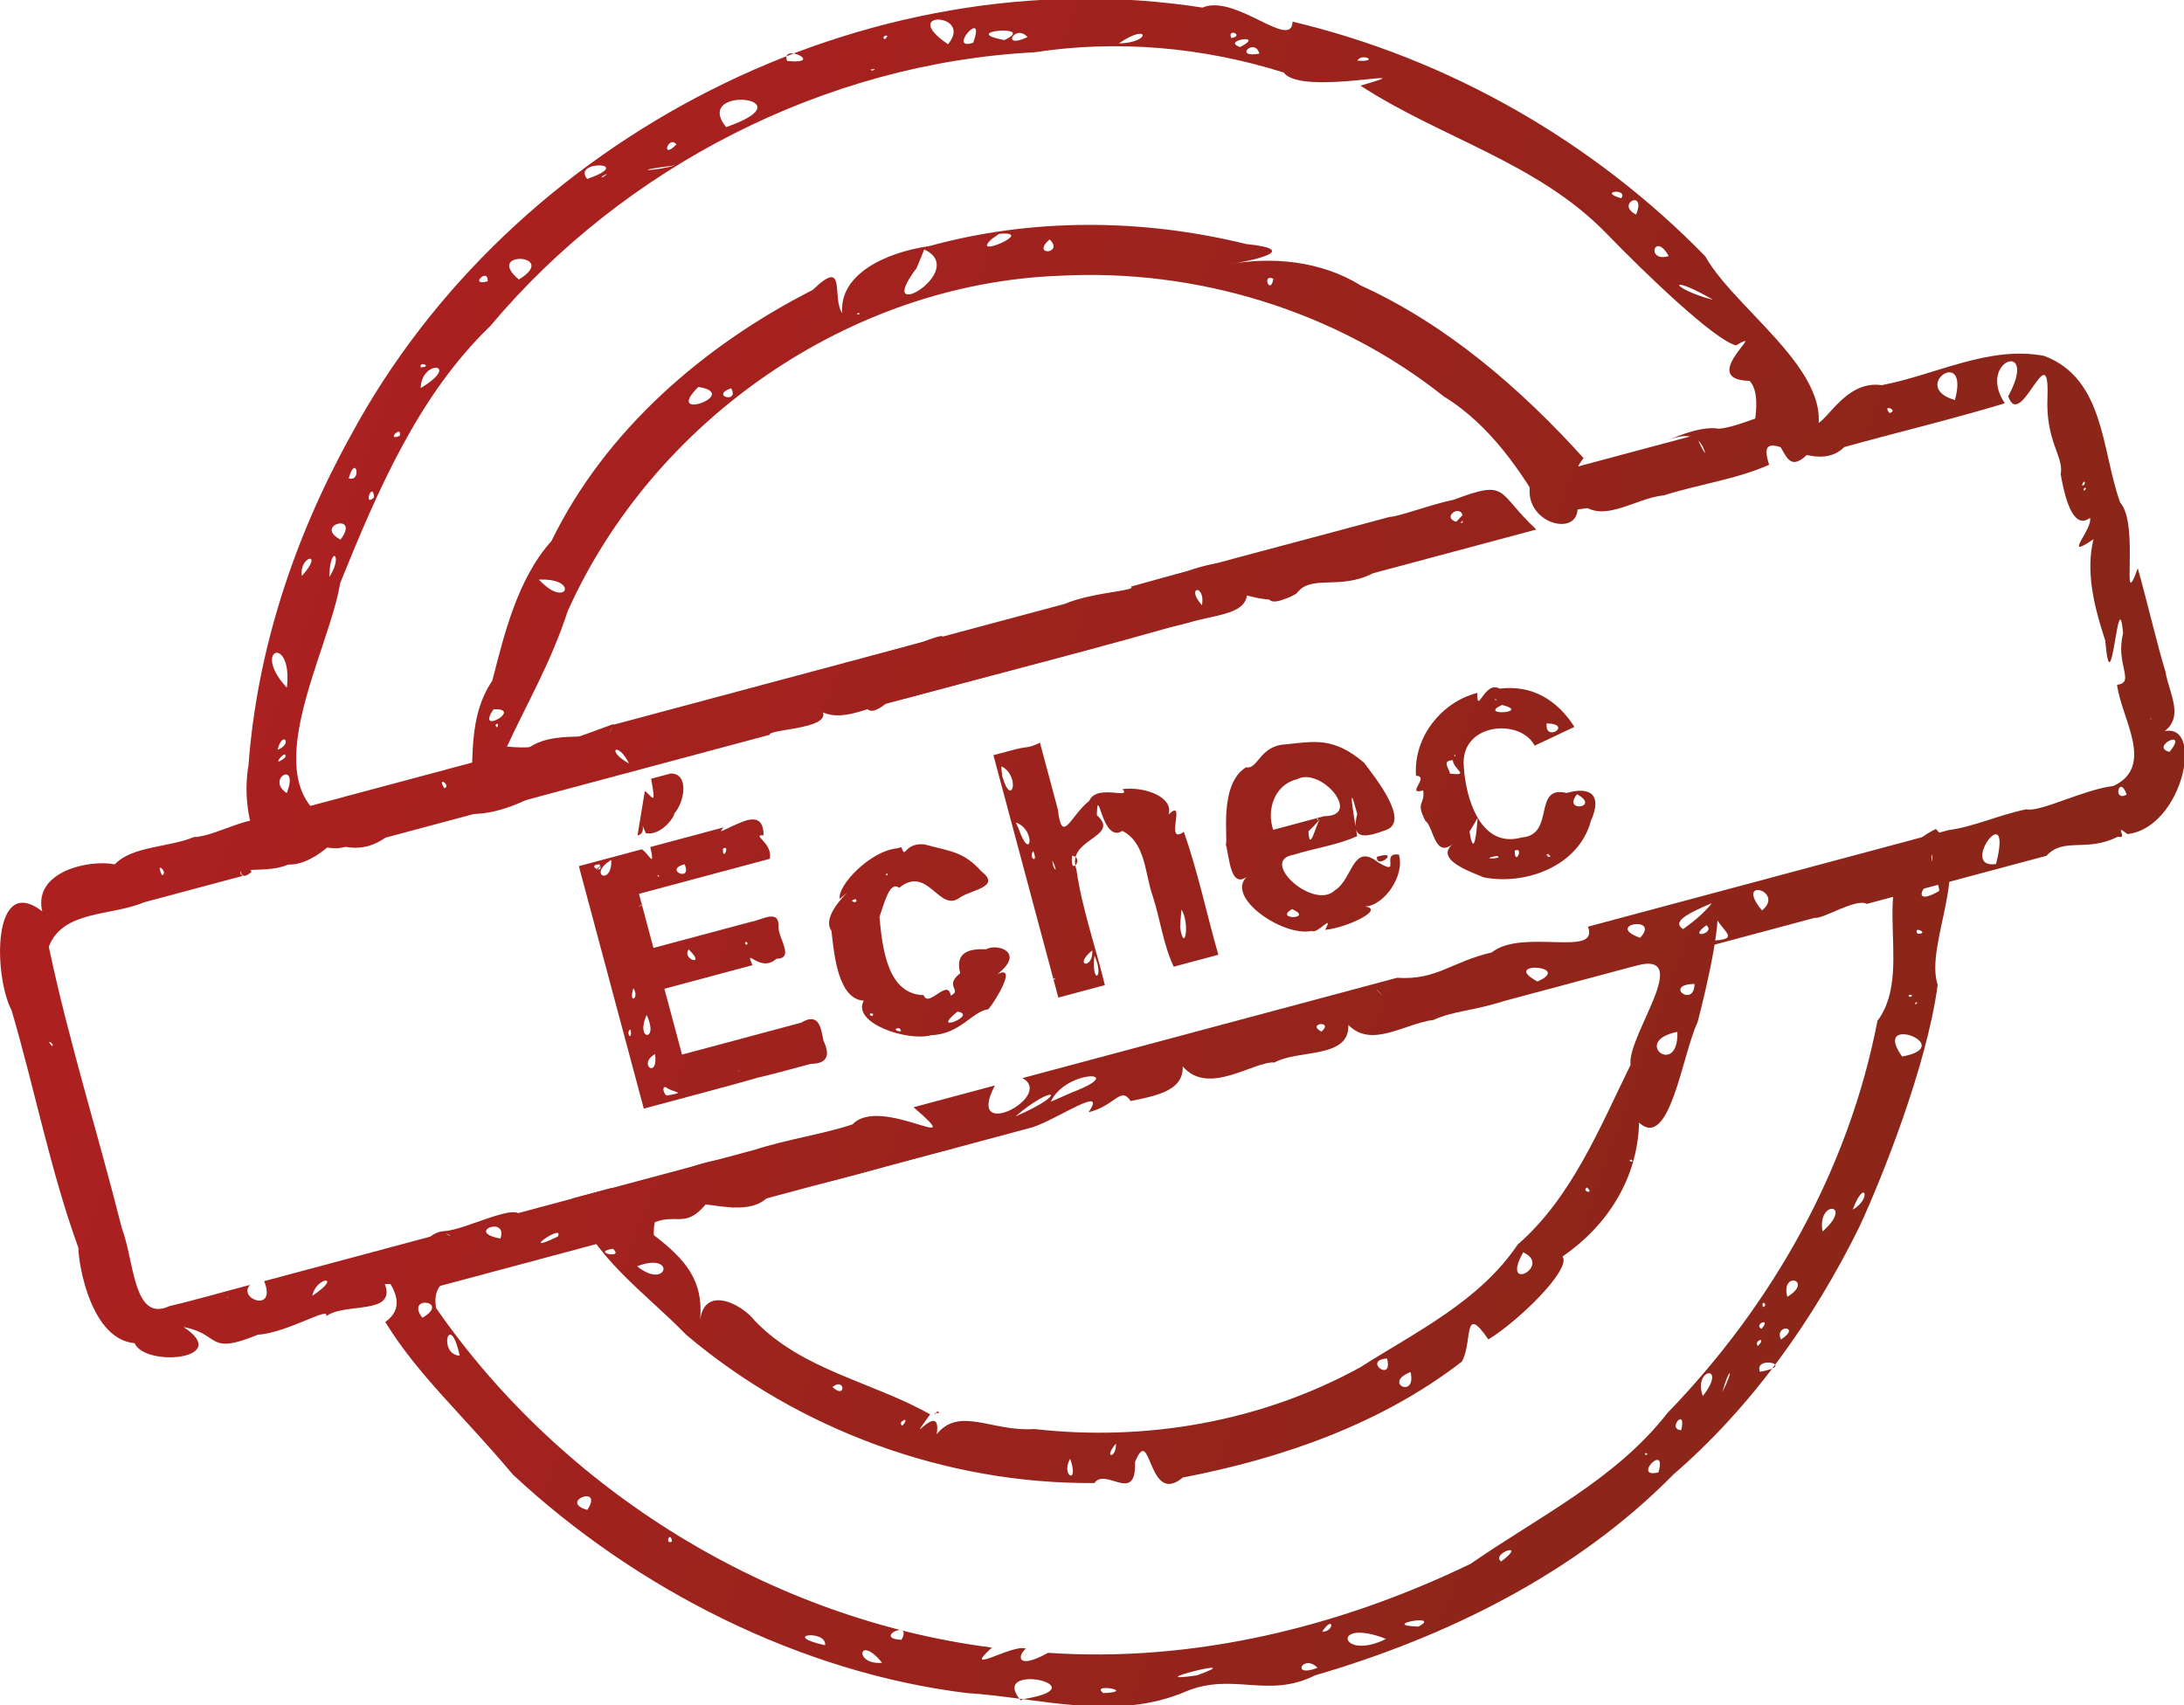 <?xml version="1.0" encoding="UTF-8" standalone="no"?>
<!-- Created with Inkscape (http://www.inkscape.org/) -->

<svg
   xmlns:dc="http://purl.org/dc/elements/1.1/"
   xmlns:cc="http://creativecommons.org/ns#"
   xmlns:rdf="http://www.w3.org/1999/02/22-rdf-syntax-ns#"
   xmlns:svg="http://www.w3.org/2000/svg"
   xmlns="http://www.w3.org/2000/svg"
   xmlns:xlink="http://www.w3.org/1999/xlink"
   xmlns:sodipodi="http://sodipodi.sourceforge.net/DTD/sodipodi-0.dtd"
   xmlns:inkscape="http://www.inkscape.org/namespaces/inkscape"
   width="174.313"
   height="136.113"
   id="svg15925"
   version="1.1"
   inkscape:version="0.48.0 r9654"
   sodipodi:docname="stamp_failed_fr.svg">
  <defs
     id="defs15927">
    <linearGradient
       id="linearGradient4005">
      <stop
         id="stop4007"
         offset="0"
         style="stop-color:#ac2020;stop-opacity:1;" />
      <stop
         id="stop4009"
         offset="1"
         style="stop-color:#892619;stop-opacity:1;" />
    </linearGradient>
    <linearGradient
       id="linearGradient4608">
      <stop
         style="stop-color:#449a32;stop-opacity:1;"
         offset="0"
         id="stop4610" />
      <stop
         style="stop-color:#357a28;stop-opacity:1;"
         offset="1"
         id="stop4612" />
    </linearGradient>
    <linearGradient
       inkscape:collect="always"
       xlink:href="#linearGradient4608"
       id="linearGradient4614"
       x1="191.171"
       y1="168.731"
       x2="282.338"
       y2="273.787"
       gradientUnits="userSpaceOnUse" />
    <linearGradient
       inkscape:collect="always"
       xlink:href="#linearGradient4608"
       id="linearGradient3937"
       gradientUnits="userSpaceOnUse"
       x1="191.171"
       y1="168.731"
       x2="282.338"
       y2="273.787" />
    <linearGradient
       inkscape:collect="always"
       xlink:href="#linearGradient4005"
       id="linearGradient4003"
       x1="148.023"
       y1="223.441"
       x2="321.402"
       y2="223.441"
       gradientUnits="userSpaceOnUse" />
    <linearGradient
       inkscape:collect="always"
       xlink:href="#linearGradient4005"
       id="linearGradient4011"
       gradientUnits="userSpaceOnUse"
       x1="289.192"
       y1="261.574"
       x2="189.83"
       y2="172.681" />
    <linearGradient
       inkscape:collect="always"
       xlink:href="#linearGradient4005"
       id="linearGradient4013"
       gradientUnits="userSpaceOnUse"
       x1="148.023"
       y1="223.441"
       x2="321.402"
       y2="223.441" />
    <linearGradient
       inkscape:collect="always"
       xlink:href="#linearGradient4005"
       id="linearGradient4015"
       gradientUnits="userSpaceOnUse"
       x1="148.023"
       y1="223.441"
       x2="321.402"
       y2="223.441" />
    <linearGradient
       inkscape:collect="always"
       xlink:href="#linearGradient4005"
       id="linearGradient4017"
       gradientUnits="userSpaceOnUse"
       x1="148.023"
       y1="223.441"
       x2="321.402"
       y2="223.441" />
    <linearGradient
       inkscape:collect="always"
       xlink:href="#linearGradient4005"
       id="linearGradient3883"
       gradientUnits="userSpaceOnUse"
       x1="148.023"
       y1="223.441"
       x2="321.402"
       y2="223.441" />
    <linearGradient
       inkscape:collect="always"
       xlink:href="#linearGradient4005"
       id="linearGradient3886"
       gradientUnits="userSpaceOnUse"
       x1="148.023"
       y1="223.441"
       x2="321.402"
       y2="223.441" />
    <linearGradient
       inkscape:collect="always"
       xlink:href="#linearGradient4005"
       id="linearGradient3889"
       gradientUnits="userSpaceOnUse"
       x1="148.023"
       y1="223.441"
       x2="321.402"
       y2="223.441"
       gradientTransform="translate(3.1799416e-6,-1.0964838e-6)" />
    <linearGradient
       inkscape:collect="always"
       xlink:href="#linearGradient4005"
       id="linearGradient3892"
       gradientUnits="userSpaceOnUse"
       x1="289.192"
       y1="261.574"
       x2="189.83"
       y2="172.681"
       gradientTransform="translate(3.2455944e-7,2.3448026e-6)" />
    <linearGradient
       inkscape:collect="always"
       xlink:href="#linearGradient4005"
       id="linearGradient3895"
       gradientUnits="userSpaceOnUse"
       x1="148.023"
       y1="223.441"
       x2="321.402"
       y2="223.441" />
    <linearGradient
       inkscape:collect="always"
       xlink:href="#linearGradient4005"
       id="linearGradient3909"
       x1="173.782"
       y1="186.047"
       x2="292.98"
       y2="268.627"
       gradientUnits="userSpaceOnUse" />
    <linearGradient
       inkscape:collect="always"
       xlink:href="#linearGradient4005"
       id="linearGradient3919"
       gradientUnits="userSpaceOnUse"
       x1="173.782"
       y1="186.047"
       x2="292.98"
       y2="268.627"
       gradientTransform="translate(0,-2)" />
    <linearGradient
       inkscape:collect="always"
       xlink:href="#linearGradient4005"
       id="linearGradient7097"
       gradientUnits="userSpaceOnUse"
       x1="173.782"
       y1="186.047"
       x2="292.98"
       y2="268.627" />
    <linearGradient
       inkscape:collect="always"
       xlink:href="#linearGradient4005"
       id="linearGradient7099"
       gradientUnits="userSpaceOnUse"
       x1="173.782"
       y1="186.047"
       x2="292.98"
       y2="268.627" />
    <linearGradient
       inkscape:collect="always"
       xlink:href="#linearGradient4005"
       id="linearGradient7101"
       gradientUnits="userSpaceOnUse"
       x1="173.782"
       y1="186.047"
       x2="292.98"
       y2="268.627" />
    <linearGradient
       inkscape:collect="always"
       xlink:href="#linearGradient4005"
       id="linearGradient3125"
       gradientUnits="userSpaceOnUse"
       x1="173.782"
       y1="186.047"
       x2="292.98"
       y2="268.627" />
    <linearGradient
       inkscape:collect="always"
       xlink:href="#linearGradient4005"
       id="linearGradient3127"
       gradientUnits="userSpaceOnUse"
       x1="173.782"
       y1="186.047"
       x2="292.98"
       y2="268.627" />
    <linearGradient
       inkscape:collect="always"
       xlink:href="#linearGradient4005"
       id="linearGradient3129"
       gradientUnits="userSpaceOnUse"
       x1="173.782"
       y1="186.047"
       x2="292.98"
       y2="268.627" />
    <linearGradient
       inkscape:collect="always"
       xlink:href="#linearGradient4005"
       id="linearGradient3131"
       gradientUnits="userSpaceOnUse"
       gradientTransform="translate(0,-2)"
       x1="173.782"
       y1="186.047"
       x2="292.98"
       y2="268.627" />
    <linearGradient
       inkscape:collect="always"
       xlink:href="#linearGradient4005"
       id="linearGradient3133"
       gradientUnits="userSpaceOnUse"
       x1="173.782"
       y1="186.047"
       x2="292.98"
       y2="268.627" />
  </defs>
  <sodipodi:namedview
     id="base"
     pagecolor="#ffffff"
     bordercolor="#666666"
     borderopacity="1.0"
     inkscape:pageopacity="0.0"
     inkscape:pageshadow="2"
     inkscape:zoom="2.8"
     inkscape:cx="85.317656"
     inkscape:cy="86.073399"
     inkscape:document-units="px"
     inkscape:current-layer="g3897"
     showgrid="false"
     inkscape:window-width="958"
     inkscape:window-height="1155"
     inkscape:window-x="0"
     inkscape:window-y="19"
     inkscape:window-maximized="0"
     fit-margin-top="0"
     fit-margin-left="0"
     fit-margin-right="0"
     fit-margin-bottom="0" />
  <g
     inkscape:label="Calque 1"
     inkscape:groupmode="layer"
     id="layer1"
     transform="translate(-147.505,-155.374)">
    <g
       id="g3897"
       style="fill:url(#linearGradient3909);fill-opacity:1;stroke:none"
       transform="matrix(0.966,0.259,-0.259,0.966,65.828,-53.135)">
      <g
         id="g3119"
         style="fill:url(#linearGradient3133)"
         transform="matrix(0.866,-0.5,0.5,0.866,-80.284,147.266)">
        <path
           style="font-size:medium;font-style:normal;font-variant:normal;font-weight:normal;font-stretch:normal;text-indent:0;text-align:start;text-decoration:none;line-height:normal;letter-spacing:normal;word-spacing:normal;text-transform:none;direction:ltr;block-progression:tb;writing-mode:lr-tb;text-anchor:start;baseline-shift:baseline;color:#000000;fill:url(#linearGradient3125);fill-opacity:1;stroke:none;stroke-width:4;marker:none;visibility:visible;display:inline;overflow:visible;enable-background:accumulate;font-family:Sans;-inkscape-font-specification:Sans"
           d="m 234.656,173.281 c -3.453,-0.414 -7.525,0.306 -8.069,3.37 -0.539,-1.388 1.571,-4.267 -1.803,-2.393 -9.52,2.016 -18.867,6.53 -25.315,13.96 -3.429,2.231 -5.618,6.304 -7.448,9.549 -3.153,2.732 -3.123,7.133 -4.673,9.744 4.23,1.504 11.782,-1.825 13.13,-3.897 -3.48,0.298 -5.746,0.674 -8.689,-0.461 2.406,-2.883 5.163,-5.62 7.483,-9.197 10.542,-12.934 28.481,-19.417 44.804,-15.704 10.729,2.254 20.622,8.415 27.157,17.238 3.057,3.221 4.483,7.61 5.436,11.158 2.017,0.311 4.603,0.523 5.325,0.681 0.793,-2.645 -4.292,-1.802 -1.256,-4.197 -3.379,-6.593 -7.765,-13.099 -13.623,-17.915 -2.551,-2.736 -6.325,-4.086 -9.694,-4.339 2.084,0.216 5.871,0.362 1.724,-1.215 -7.471,-4.108 -15.941,-6.439 -24.487,-6.381 z m -0.438,0.156 c 3.11,2.578 -5.68,4.944 -0.977,1.286 0.336,-0.421 0.653,-0.856 0.977,-1.286 z m 6.094,0.344 c 3.082,0.531 -2.91,1.383 -0.659,0.241 l 0.659,-0.241 z m 3.781,1.469 c 0.855,1.435 -1.839,0.914 0,0 z m -16.25,1.719 c 0.287,0.245 -0.437,0.068 0,0 z m -13.875,2.406 c 3.25,1.444 -3.52,2.02 0,0 z m 2.5,0.781 c 0.354,1.392 -1.835,0.131 -5e-5,0 l 5e-5,0 z m 44.062,2.75 c -0.595,1.282 -0.823,-0.682 0,0 z m -62.844,8.031 c 3.04,0.657 1.694,2.645 0.288,0.466 l -0.145,-0.235 -0.143,-0.231 z m -1.406,6.688 c -0.41,0.373 -0.351,0.319 0,0 z m -4.75,2.375 c 2.402,0.545 -2.025,1.703 0,0 z m 0.031,1.219 c -0.154,0.588 -0.378,-0.156 0,0 z m 20,2.469 c -3.372,3.146 5.486,2.228 7.317,1.579 3.268,-1.448 -0.536,3.919 2.979,2.412 8.849,-0.032 17.7,0.121 26.548,-0.085 0.064,-2.902 -5.617,-0.496 -6.745,-2.984 -5.652,-0.168 -11.089,3.195 -16.733,1.888 -0.269,-2.011 5.52,-3.303 0.967,-2.821 -4.778,-0.005 -9.556,0.12 -14.333,0.011 z m 35.219,0 c 2.926,1.005 7.456,6.072 9.862,3.284 -2.155,-2.713 -5.58,-3.633 -8.889,-3.284 -0.324,0 -0.648,0 -0.973,0 z m 25.656,0 c -2.201,1.333 -9.164,5.585 -3.424,2.397 1.056,-0.763 2.96,-1.137 3.424,-2.397 z m -47.625,0.844 c -1.264,1.674 -2.997,0.464 0,0 z m -37.344,34.812 c 0.293,4.853 3.719,8.774 5.998,12.866 6.732,9.691 16.98,16.892 28.408,19.853 1.196,-1.02 2.778,2.57 3.566,-0.79 2.089,-2.744 0.009,3.748 3.364,2.189 8.035,0.58 16.4,-0.04 23.891,-3.171 1.261,-1.245 1.293,-4.594 2.512,-1.169 2.692,-0.789 7.862,-3.685 7.432,-4.863 4.115,-1.462 7.406,-4.483 8.659,-8.738 1.79,2.8 4.739,-4.37 6.589,-6.545 1.482,-2.6 4.264,-7.824 3.972,-9.228 -2.077,1.918 -5.92,2.336 -7.783,3.595 5.29,-0.125 -1.924,5.185 -2.243,7.547 -3.699,4.247 -7.324,9.046 -12.413,11.525 -4.123,3.586 -9.595,4.613 -14.667,6.211 -8.747,2.146 -18.038,1.323 -26.4,-1.969 -3.315,-0.641 -5.293,-3.318 -7.632,-1.615 1.207,-2.765 -3.124,0.82 -0.099,-1.667 -3.766,-3.699 -8.947,-6.042 -11.58,-10.834 -0.685,-1.602 -3.13,-3.776 -4.202,-1.197 1.122,-3.017 0.059,-5.04 -1.817,-7.492 1.257,-5.345 6.77,1.711 9.859,-0.782 4.928,0.517 9.932,0.175 14.895,0.274 -2.575,-1.136 -10.056,-0.248 -9.676,-2.87 4.352,-2.129 -4.983,2.772 -6.641,-0.595 -3.735,-1.514 -7.251,0.697 -10.812,-0.535 -1.061,1e-5 -2.123,-3e-5 -3.184,2e-5 z m 23.594,24.031 c -0.299,0.221 0.223,-0.015 0,0 z m 0.062,0 c 0.417,0.267 0.141,-0.238 0,0 z m -23.25,-23.438 c 0.558,0.469 -1.32,0.387 0,0 z m 92.688,1.75 c 0.62,0.85 -1.853,0.723 0,0 z m -0.375,1.125 -0.218,0.124 0.218,-0.124 z m -90.594,1.25 c 0.698,1.079 -1.828,-0.216 0,0 z m 1.5,1.844 c 3.365,-0.335 1.828,2.537 0,0 z m 87.344,0.062 c -0.529,1.895 -2.463,-0.604 0,0 z m -2.312,3.344 c -0.839,3.612 -3.819,-0.25 0,0 z m -6.156,8.906 c 0.161,0.375 -0.46,-0.053 0,0 z m -66.312,1.031 c 1.2,-0.528 0.8,1.298 0,0 z m 62.281,0.188 c 0.49,0.714 -0.547,0.223 0,0 z m -6.25,3.688 c 2,1.653 -2.656,2.725 -5e-5,0 l 5e-5,0 z m -51.469,0.25 c 0.982,-0.459 -0.28,0.809 0,0 z m 45.656,4.531 0.065,0.146 -0.065,-0.146 z M 247,268.5 c -0.018,2.073 -1.966,-0.39 0,0 z m -22.656,0.969 c -0.265,1.185 -1.337,0.903 0,0 z M 220.5,269.688 c 0.185,2.289 -1.116,1.129 0,0 z m 28.031,0.344 c -0.07,2.241 -2.412,0.265 0,0 z"
           id="path15950"
           inkscape:connector-curvature="0" />
        <path
           style="font-size:medium;font-style:normal;font-variant:normal;font-weight:normal;font-stretch:normal;text-indent:0;text-align:start;text-decoration:none;line-height:normal;letter-spacing:normal;word-spacing:normal;text-transform:none;direction:ltr;block-progression:tb;writing-mode:lr-tb;text-anchor:start;baseline-shift:baseline;color:#000000;fill:url(#linearGradient3127);fill-opacity:1;stroke:none;stroke-width:4;marker:none;visibility:visible;display:inline;overflow:visible;enable-background:accumulate;font-family:Sans;-inkscape-font-specification:Sans"
           d="m 314.908,243.354 c 4.908,0.716 9.111,-8.875 3.562,-6.906 3.596,-0.125 2.502,-2.889 2.719,-4.815 -0.082,-2.322 0.039,-5.741 0,-8.56 -2.407,3.464 1.079,-3.305 -5e-5,-5.437 -0.372,-4.374 1.372,-9.844 -2.819,-12.866 -4.051,-1.967 -8.763,-0.777 -13.143,-1.103 -2.86,-1.233 -5.323,2.186 -6.031,1.556 -1.457,-2.725 -4.88,-1.134 -7.387,-1.556 -1.383,-0.169 -1.398,3.76 -1.933,0 -4.521,0 -9.042,0 -13.562,0 -2.173,3.304 3.279,6.186 3,2.25 0.98,2.984 4.477,1.325 6.837,1.75 2.889,-0.134 5.998,0.262 8.757,-0.188 -0.207,-4.064 3.045,2.002 6.156,0.188 4.406,-0.042 8.98,0.084 13.282,-0.062 -1.331,-3.902 4.018,-4.272 0.406,-0.469 0.214,3.032 4.529,-4.048 3,0.906 -1.055,3.376 0.064,4.911 -0.562,6.187 -0.23,2.49 -0.03,4.537 1.357,3.969 0.005,0.932 -3.111,2.755 -0.17,1.719 -1.257,2.289 -1.354,5.031 -1.188,8.056 -1.004,5.661 2.291,-4.573 1.524,-0.181 -1.255,2.217 -0.04,4.051 -1.524,3.835 -0.38,2.634 1.292,7.079 -2.375,7.727 -2.385,-0.345 -6.211,0.533 -7.188,0 -2.31,-0.136 -4.359,0.265 -6.42,0 -9.933,0 -19.866,0 -29.799,0 0.269,2.668 -5.082,-1.255 -7.959,0 -3.338,-0.115 -4.792,1.024 -7.816,0 -10.315,0 -20.629,0 -30.944,0 2.145,2.082 -5.846,3.856 -2.281,5e-5 -2.24,0 -4.479,0 -6.719,0 3.481,5.109 -2.297,-1.67 -5.062,0.062 -2.524,0.148 -5.332,-0.207 -8.056,-0.062 -6.815,0 -13.629,0 -20.444,0 2.242,4.579 -4.105,1.264 -5.19,5e-5 -4.968,0 -9.936,0 -14.904,0 0.341,2.756 -2.449,0.815 -1.168,0 -2.214,-0.021 -4.433,0.042 -6.645,-0.031 -3.154,0.565 -1.771,-4.225 -2.062,-6.991 0.117,-7.73 -0.236,-15.505 0.18,-23.207 1.842,-2.55 5.498,-1.055 8.23,-1.458 2.728,0 5.455,0 8.183,0 -0.92,-1.301 3.379,1.144 4.695,-0.46 2.287,-2.34 3.22,1.845 7.108,0.46 10.54,-3.6e-4 21.158,2.7e-4 31.728,0 0.059,-0.576 7.163,1.506 3.562,-2.188 1.139,3.49 4.915,1.795 7.63,2.188 5.415,0 10.83,0 16.245,0 -1.982,-2.978 3.374,-1.141 1.449,0 3.126,-0.499 2.54,0.073 6.227,0 2.63,0.01 5.161,0.713 4.668,-2.594 4.02,0.234 -1.087,3.607 3.715,2.594 1.571,-1.262 3.368,0.649 6.358,-5e-5 4.496,0 8.993,0 13.489,0 -2.341,-3.735 -1.052,-4.462 -5.761,-4 -1.699,-0.12 -4.655,0.177 -5.271,-1e-4 -7.11,0.021 -14.422,-0.042 -21.406,0.031 0.471,0.474 -3.061,-0.375 -5.468,-0.031 -12.459,0 -24.917,0 -37.376,0 -0.412,1.697 -3.996,-0.961 -6.814,0 -6.197,0 -12.395,0 -18.592,0 0.831,2.331 -5.245,5.793 -2.954,0.966 0.034,-2.022 -4.316,-0.489 -6.187,-0.966 -2.151,0.286 -4.958,-0.589 -6.672,0.469 -1.859,-0.918 -6.456,-1.146 -6.562,2.125 -3.076,-4.029 -5.093,3.97 -4.406,7.008 0.157,6.551 -0.318,13.167 0.245,19.676 -0.377,1.531 -0.849,7.353 2.365,8.519 0.312,2.094 7.249,3.277 4.108,-0.234 2.74,1.312 1.176,2.692 5.574,2.125 2.309,0.467 6.266,-0.76 5.625,0 1.689,-0.742 5.464,1.407 5.207,-1.281 1.921,0.553 4.855,0.961 0.969,1.281 6.49,0 12.979,0 19.469,0 3.783,-1.617 3.341,1.46 6.719,-1.406 3.453,-2.528 3.023,1.598 0.793,1.406 8.323,-0.025 16.732,0.014 25.207,-5e-5 2.05,-0.091 6.749,-1.811 4.636,0 2.243,0.033 3.001,-1.372 3.48,0 2.46,0.169 4.311,0.178 4.727,-1.594 1.354,2.852 5.599,1.051 7.156,1.594 2.108,-0.531 5.882,1.282 6.469,-1.375 1.296,2.319 4.368,1.056 6.675,1.375 1.728,-0.291 3.162,0.129 5.824,5e-5 8.563,0 17.125,0 25.688,0 0.548,0.284 3.603,-0.687 4.281,0 4.955,0.01 10.133,-0.014 14.844,0 1.717,-1.105 3.165,0.582 5.892,5e-5 0.822,0.48 -0.118,-1.213 0.796,0 z m -34,-0.312 c -3.109,-1.826 -3.51,-2.392 0.5,-2.937 -0.433,1.961 1.909,3.394 -0.5,2.937 z m 23.25,-0.094 c -3.081,-0.343 2.796,-5.012 0,0 z m -37.781,-0.406 c -2.519,-2.377 3.156,-0.489 0,0 z m -43.031,-0.375 c 3.747,-1.792 4.705,-0.688 0,0 z m -37.75,-0.188 c -3.651,0.699 0.845,-0.969 0,0 z m 63.094,-0.031 c -1.033,-0.972 1.249,-0.633 0,0 z m -22.312,-0.188 c 1.853,-2.216 6.757,-0.781 1.88,-0.287 l -0.949,0.147 -0.931,0.14 0,5e-5 z m 73.688,-0.062 c -1.41,0.879 -0.585,-2.511 0,0 z m -14.906,0 c -1.489,-3.21 2.217,-1.023 0,-1e-4 l 0,1e-4 z m -119.719,-0.219 c 0.725,-1.442 2.861,-0.942 0,0 z m 109.75,-0.188 c -2.546,-1.789 2.11,-1.309 0,0 z m -81.938,-0.062 c -1.063,0.37 -0.125,-0.428 0,0 z m -1.75,-0.438 c -0.688,-0.641 2.8,-0.411 0,0 z m 6.625,-0.312 c -1.984,-2.272 3.242,0.281 0,0 z m 56,-0.094 c -0.2,-0.252 -0.633,-1.165 0,0 z m 61.531,-0.094 c -1.282,0.324 -0.125,-1.765 0,0 z m -156.781,-0.406 c -0.101,-0.015 0.071,-0.136 0,0 z m 160.969,-2 c -1.473,-0.819 2.069,-1.492 0,0 z m -0.781,-2.906 c -0.026,-0.158 0.158,0.026 0,0 z m -168.531,-18.125 c -0.428,-0.811 0.317,-0.054 0,0 z m 168.094,-0.875 c 0.022,-0.373 0.468,-0.124 0,0 z m -0.031,-0.469 c 0.448,-0.601 0.296,0.226 0,0 z m -117.75,-8.531 c -1.593,-1.538 -0.377,-1.983 0,0 z m 47.438,-0.375 c -0.924,-1.816 0.728,-1.586 0,0 z m 62.281,-0.281 c -3.282,-1.965 2.303,-3.934 0,0 z m -5.312,-0.344 c -0.436,-0.926 0.833,3.6e-4 0,0 z m -142.719,-0.031 c -0.26,-1.391 0.592,0.008 0,0 z m 76.25,-0.188 c -0.854,-0.952 0.924,-0.369 0,0 z m 31.281,-0.125 c -2.169,-0.799 0.882,-1.876 0,0 z m -83.969,-0.562 c -0.351,-1.173 0.635,-0.047 0,0 z m 3.469,-1.094 c -0.283,-0.032 0.084,-0.359 0,0 z"
           id="rect15954"
           inkscape:connector-curvature="0" />
        <path
           style="font-size:medium;font-style:normal;font-variant:normal;font-weight:normal;font-stretch:normal;text-indent:0;text-align:start;text-decoration:none;line-height:normal;letter-spacing:normal;word-spacing:normal;text-transform:none;direction:ltr;block-progression:tb;writing-mode:lr-tb;text-anchor:start;baseline-shift:baseline;color:#000000;fill:url(#linearGradient3129);fill-opacity:1;stroke:none;stroke-width:4;marker:none;visibility:visible;display:inline;overflow:visible;enable-background:accumulate;font-family:Sans;-inkscape-font-specification:Sans"
           d="m 234.914,291.445 c 10.956,-0.241 22.273,-2.493 31.793,-8.103 7.442,-3.608 14.02,-9.066 19.454,-15.278 2.684,-3.215 8.514,-10.996 11.001,-17.005 -0.188,-3.39 5.196,-8.561 3.076,-12.054 -6.87,1.311 -4.149,10.194 -8.463,13.589 -5.279,10.86 -13.965,19.712 -24.281,25.894 -5.368,4.062 -12.027,5.318 -18.283,7.565 -11.378,2.175 -23.386,1.917 -34.423,-1.858 -2.812,0.706 -2.412,-0.424 -1.625,-0.777 -0.805,-0.67 -5.669,0.802 -2.594,-0.786 -16.471,-6.758 -29.827,-20.895 -35.835,-37.65 0.433,-4.96 8.858,1.164 8.108,-4.635 1.757,-2.275 -4.175,-0.675 -5.985,-1.152 -2.604,-0.321 -2.312,3.953 -5.611,0.184 -1.767,-0.312 2.735,4.347 -0.718,5.626 1.43,4.808 4.081,8.795 6.681,14.391 7.169,11.467 18.172,21.253 30.477,26.218 5.483,1.848 10.852,5.291 16.931,4.407 4.076,-0.539 6.135,2.278 10.296,1.423 z m 0.344,-0.531 c -2.344,0.259 -0.81,-1.426 0,0 z m 5.875,-0.812 c -4.062,0.83 -3.847,-2.849 0,0 z m 2.75,-0.281 c -3.153,-0.96 2.196,-0.52 0,0 z m -6.969,-0.5 -0.028,-0.039 0.028,0.039 z m -11.094,-0.312 c -5.155,-0.596 4.85,-0.43 0,0 z m -7.594,-0.562 c -0.884,-1.122 2.721,0.594 0,0 z m 18.125,-0.219 c 1.281,-1.124 0.973,0.267 0,0 z m -24.656,-0.938 c -1.714,-3.702 6.514,0.569 0.336,-0.025 l -0.336,0.025 5e-5,5e-5 0,-5e-5 z m 39.906,-0.781 c -0.666,-0.859 2.577,-1.037 0,0 z m 13.969,-3.625 c -2.235,-0.056 1.349,-2.212 0,0 z m -63.781,-1.344 c -2.269,-0.413 -1.208,-2.752 0,0 z m 63.156,-0.25 c -0.177,-0.327 0.42,-0.031 0,0 z m -61.188,-1.125 c -2.23,-0.713 1.362,-1.401 0,0 z m 64.438,-0.062 c -1.127,-0.397 0.941,-1.728 0,0 z m 2.75,-0.5 0.061,-0.097 -0.061,0.097 z m -73.188,-0.594 c -3.341,-1.75 0.485,-1.195 0,0 z m 74.406,-1 c 1.019,-1.785 1.501,-1.697 0,0 z m -1.594,-0.094 c -0.215,-2.381 2.636,-1.984 0,0 z m 4.906,-0.688 c -0.17,-1.453 3.069,0.267 0,0 z m 0.125,-1.406 0.067,-0.176 -0.067,0.176 z m 0.25,-0.625 c -0.274,-0.514 0.953,-0.592 0,0 z m 1.906,-0.031 c -0.211,-1.351 1.905,-0.591 0,0 z m -1.281,-1.219 c -0.558,-0.542 1.077,-0.721 0,0 z m 0.562,-1.656 c 0.014,-0.698 0.508,0.006 0,0 z m 2.094,-0.281 c -0.003,-2.176 2.423,-0.709 0,0 z m -91.031,-4.156 c -0.692,0.125 0.122,-0.946 0,0 z m 95.094,-0.156 c 0.229,-2.604 3.046,-1.509 0,0 z m 2.781,-1.062 c 1.602,-2.253 1.692,-0.416 0,0 z m -103.75,-2.969 c -2.117,-1.254 1.846,-1.66 0,0 z m 110.719,-7.812 c -1.545,-4.075 4.611,0.353 0,0 z m 2.25,-3.812 c -0.36,0.239 0.006,-0.305 0,0 z m -0.438,-0.625 c -0.284,-0.363 0.602,-0.016 0,0 z m -119.188,-2.281 c -1.689,-0.534 0.181,-3.816 0,0 z m 121.094,-2.438 c -0.202,-0.781 1,0.31 0,0 z m -123.188,-1.25 c -0.892,-2.15 2.58,-0.706 0,0 z m 125.75,-1.594 c -3.441,0.91 0.473,-2.337 -1e-4,5e-5 l 1e-4,-5e-5 z m -1.156,-1.469 c 0.035,-4.087 2.978,-1.185 0,0 z m -123,-0.031 c 2.136,-4.244 6.023,0.69 0,0 z m 6.062,-1.406 c -2.645,-1.241 1.084,-1.634 5e-5,-5e-5 l -5e-5,5e-5 z m -5.094,-0.281 c -0.004,-2.461 2.956,-0.585 0,0 z M 297.945,207.539 c 5.408,-4.303 -2.315,-12.18 -3.655,-17.448 -6.26,-11.161 -15.702,-20.533 -26.97,-26.614 -0.694,2.242 -3.845,-3.364 -6.658,-2.943 -24.818,-10.973 -55.953,-4.278 -74.5,15.42 -6.435,6.675 -11.628,14.546 -14.692,23.322 -1.817,3.926 -1.659,10.681 4.387,7.95 4.534,2.094 3.989,-7.099 0.699,-1.949 -4.984,-4.73 3.498,-13.127 5.744,-18.162 4.838,-6.426 9.965,-12.906 16.876,-16.725 13.607,-9.534 31.308,-13.354 47.594,-9.882 6.653,0.735 13.062,3.05 18.82,6.711 0.829,2.256 11.721,2.479 5.641,2.592 5.074,5.657 12.037,9.575 15.866,16.396 2.204,3.966 6.155,10.512 7.725,11.389 3.017,-0.849 -3.788,1.829 0.307,3.011 1.387,2.471 -5.102,9.6 0.479,4.872 1.017,0.649 0.268,3.145 2.336,2.061 z m -6.469,0 c 3.175,-4.389 -0.861,-4.589 -4.35,-3.958 4.137,-0.825 3.071,2.493 2.658,3.99 l 0.889,-0.042 0.802,0.01 z m -121.969,0 c -0.186,-2.212 -1.739,0.896 0,0 z m 4.344,-5.344 c -1.368,-1.555 1.697,-2.315 0,0 z m 0.625,-2.781 c -1.567,0.671 0.413,-0.81 0,0 z m -0.438,-0.75 c 0.804,-1.451 1.323,-0.127 0,0 z m 2,-4.594 c -2.001,-3.763 1.581,-4.003 0,0 z m 117.938,-0.469 c -2.991,-1.72 -3.065,-3.016 -0.193,-0.21 l 0.193,0.21 z m -2.5,-4.281 c -1.92,0.049 -0.58,-2.265 0,0 z m -113.75,0 1e-4,-0.099 -1e-4,0.099 z m 3.875,-2.906 c 0.693,-2.534 1.59,-1.458 0,0 z m -2.094,-0.656 c 0.151,-1.595 2.321,-1.501 0,0 z m 110.312,-0.312 c -1.414,-1.26 1.364,-1.804 0,0 z m -0.812,-1.562 c -1.73,-1.053 0.79,-0.642 0,0 z m -105.781,-0.125 c -1.823,-1.726 2.165,-1.676 0,0 z m 3.469,-2.562 c -1.104,0.583 0.251,-1.381 0,0 z m -1.563,-2 c 1.088,-1.801 0.906,0.633 0,0 z m 4.812,-2.219 c -1.24,0.169 0.421,-0.862 0,0 z m 2.594,-3.25 c 0.677,-2.249 3.705,-1.046 0,0 z m -1.375,-1.031 0.182,-0.752 -0.182,0.752 z m 1.812,-0.562 c -0.009,-0.583 0.962,0.21 0,0 z m 78.375,-1.875 -0.32,-0.154 0.32,0.154 z m 0.156,-2.438 c 0.533,-0.546 1.763,0.602 0,0 z m -69.156,-0.438 c -2.131,-3.014 3.717,-1.097 0,0 z m -2.438,-0.5 c -1.626,0.011 0.369,-1.121 0,0 z m 64.188,-1.625 c -2.158,-0.18 -0.017,-1.381 0,0 z m -1.344,-0.906 c -1.417,-0.922 2.323,-0.519 0,0 z m -0.5,-0.875 c -0.125,-0.92 1.112,0.099 0,0 z m -5.875,-0.531 0.393,-0.122 -0.393,0.122 z m -39.594,-1.125 c -2.016,0.002 -3.823,-0.556 0,0 z m 36.688,-0.25 c 2.815,-1.01 2.554,0.62 0,0 z m -42.219,-0.281 -0.08,-0.112 0.08,0.112 z m -0.312,-0.062 c -0.489,-0.031 1.008,-0.339 0,0 z m -1.25,-0.188 c -0.83,-1.794 4.174,-0.291 0,0 z m 7.594,-0.812 c -1.607,0.924 -0.406,-0.942 0,0 z m 4.188,-0.312 c -1.79,-4.012 7.187,-0.524 0,0 z m 25.094,-0.719 c -2.402,0.432 -0.659,-1.33 0,0 z m -1.844,-0.25 c -3.541,-1.691 2.952,-0.517 0,0 z m -10.812,-0.375 c -0.484,-0.239 0.661,-0.015 0,0 z m 8.344,-0.062 c -2.27,0.122 1.818,-2.557 0,0 z m -1.969,-0.406 c -3.187,-3.689 2.677,-1.877 0,0 z m -4.781,-1.688 c -0.302,-0.38 0.72,-0.32 0,0 z m -7.969,-0.344 c -0.134,-1.594 2.959,1.104 0,0 z"
           id="path3788"
           inkscape:connector-curvature="0" />
        <path
           style="font-size:28px;font-style:normal;font-variant:normal;font-weight:bold;font-stretch:normal;line-height:125%;letter-spacing:0px;word-spacing:0px;fill:url(#linearGradient3131);fill-opacity:1;stroke:none;font-family:Arial;-inkscape-font-specification:Arial Bold"
           d="m 202.237,208.608 c -0.182,2.31 -0.26,1.442 -0.732,0.806 -0.496,1.096 -0.991,2.192 -1.487,3.288 1,0.053 0.372,-1.893 0.688,0 1.261,0.57 2.774,-0.916 2.562,-0.906 1.058,-0.673 2.047,-2.795 0.591,-3.188 -0.541,0 -1.081,0 -1.622,0 z m -7.375,5.25 c 0,6.677 0,13.354 0,20.031 3.168,-0.012 6.461,0.027 9.438,-0.031 1.218,0.044 2.936,0.031 4.367,0.031 1.341,0.341 1.677,-0.323 1.445,-1.554 0.117,-1.171 0.151,-2.259 -1.341,-1.821 -3.282,0 -6.564,0 -9.846,0 0,-1.812 0,-3.625 0,-5.438 2.427,0 4.854,0 7.281,0 -0.277,-1.702 0.404,0.819 1.969,0 1.419,0.366 0.596,-1.51 0.812,-2.347 0.494,-1.507 -1.093,-0.933 -2.012,-1.028 -2.728,-0.006 -5.401,0.011 -8.051,0 0,-1.49 0,-2.979 0,-4.469 3.604,0 7.208,0 10.812,0 0.577,-1.17 -0.967,-2.264 0,-1.938 0.384,-1.422 -0.431,-1.645 -1.677,-1.438 -1.418,0.19 -1.829,0.435 -1.253,0 -2.013,0 -4.026,0 -6.04,0 -0.088,1.891 -0.238,0.459 -0.71,0 -1.732,0 -3.464,0 -5.196,0 z m 34.25,0 c 0,6.677 0,13.354 0,20.031 1.281,0 2.562,0 3.844,0 0.077,-3.168 -0.182,-6.358 0.194,-9.507 -0.208,-2.633 4.149,-1.528 2.697,-3.767 0.772,-2.557 -0.213,2.357 1.641,1.743 1.58,1.424 0.83,3.803 1,5.719 0.091,1.931 -0.19,3.92 0.156,5.812 1.229,0 2.458,0 3.688,0 -0.064,-3.39 0.139,-6.841 -0.125,-10.188 -1.829,0.664 0.989,-2.645 -0.812,-1.656 0.745,-1.215 -1.212,-2.65 -3.031,-2.906 0.516,1.041 -1.873,-0.972 -2.803,0.216 -1.745,0.747 -3.034,2.913 -2.603,0.033 0,-1.844 0,-3.687 0,-5.531 -1.239,0.226 -0.877,-0.035 -2.645,0 -0.399,0 -0.799,0 -1.198,0 z m -31.625,0.188 c -0.45,2.046 -2.192,0.649 0,0 z m -1,0.094 c 0.231,0.977 -1.128,-0.239 0,0 z m 0,0.156 c -0.049,0.223 -0.691,0.277 0,0 z m 33.031,0.594 c 1.28,1.189 -0.14,3.516 -0.158,0.726 0.075,-0.232 0.032,-0.509 0.158,-0.726 z m -23.188,0.594 c 0.699,-0.213 -0.325,1.073 0,0 z m -3.281,0.406 c 0.264,1.605 -1.774,-0.004 0,0 z m -2.25,0.281 c 0.151,0.375 -0.202,-0.005 0,0 z m -1.938,1.969 c 0.229,0.047 -0.599,0.115 0,0 z m 20.875,0.906 c -2.152,-0.331 -5.365,1.659 -5.438,2.719 2.874,-1.275 -1.968,0.506 -1.298,2.294 -0.29,1.893 -0.895,5.404 1.048,6.05 -1.409,1.473 2.52,4.067 4.475,4.055 2.289,0.521 3.621,-0.984 4.956,-0.822 0.831,-0.58 3.174,-2.883 1.413,-2.514 2.644,-1.106 0.642,-2.404 -0.344,-2.156 -1.042,-0.312 -2.485,-0.602 -2.5,1.312 -1.553,0.666 -0.153,1.341 -1.188,1.531 0.149,-1.454 -1.998,0.549 -2.076,-0.594 -2.765,-0.817 -2.225,-4.415 -1.799,-6.937 0.662,-0.974 1.544,-2.607 2.122,-1.844 2.711,-1.211 2.538,2.774 4.47,2.009 0.972,-0.381 3.458,0.061 2.218,-1.568 -0.994,-1.931 -1.889,-2.132 -3.868,-3.282 -1.57,-0.551 -1.731,0.852 -1.81,-0.243 l -0.381,-0.009 z m 32.062,0 c -1.975,-0.406 -2.601,1.408 -3.456,0.962 -2.496,0.706 -2.896,5.367 -3.157,5.521 0.032,1.07 -0.657,3.772 1.206,2.829 -2.61,0.898 1.169,5.482 3.632,5.625 0.376,0.384 2.115,-0.965 1.056,0.188 1.514,0.296 5.123,-0.303 3.552,-0.977 1.463,0.344 3.724,-1.521 3.689,-3.3 -1.452,-0.587 -0.178,1.82 -1.774,0.155 -1.558,-2.075 -2.284,0.801 -3.907,1.278 -2.052,1.152 -5.304,-3.906 -2.418,-3.593 1.748,-0.081 3.549,0.164 5.264,-0.125 0.133,-1.499 0.478,-4.995 0.456,-1.703 -1.135,2.019 0.294,1.957 1.891,1.828 2.066,-0.168 0.249,-4.279 -0.308,-5.653 -1.834,-2.644 -3.383,-2.656 -5.726,-3.035 z m 15.906,0 c -3,-0.039 -5.871,2.146 -6.438,5.125 1.104,0.327 -1.27,1.281 0.25,1.281 -0.155,1.169 -0.845,0.684 -0.455,2.398 0.517,0.614 -0.099,3.126 1.673,2.321 -1.892,0.838 0.931,2.634 1.643,3.224 3.076,1.511 7.583,1.095 9.44,-2.14 1.464,-1.797 0.629,-2.686 -1.292,-2.647 -2.493,-1.355 -1.702,3.003 -4.384,2.501 -3.392,0.049 -3.532,-4.143 -2.993,-6.71 0.619,-3.377 5.338,-2.557 5.886,-0.1 1.15,-0.209 2.301,-0.418 3.451,-0.628 -0.766,-2.416 -2.371,-4.126 -4.985,-4.497 -0.971,-0.971 -2.311,1.669 -1.797,-0.128 z m -38.25,0.469 c 1.445,0.982 0.291,3.478 0.086,0.548 l -0.086,-0.548 z m 39.5,0.375 c 0.249,0.151 -0.156,0.099 0,0 z m 0.406,0.594 c 2.169,1.22 -2.179,0.372 0,0 z m -50.906,0.281 c 0.22,0.159 -0.311,0.253 0,0 z m 33.562,1.219 c 2.093,-0.522 4.344,4.201 1.335,3.406 -1.403,0 -2.807,0 -4.21,0 -0.128,-1.681 1.047,-3.468 2.875,-3.406 z m -21.812,0.094 c 0.158,1.182 -0.569,0.411 0,0 z m -14.688,0.031 c 0.232,0.519 -0.791,-0.041 0,0 z m -13.906,0.438 c 1.062,1.761 -0.785,0.616 0,0 z m 70.812,0.281 c 2.077,0.624 -0.595,1.479 0,0 z m -66.312,0.312 c 0.42,0.075 -0.108,0.484 0,0 z m 25.375,0.062 c 0.245,1.265 -0.177,0.696 0,0 z m 1.625,0.031 c 0.947,0.435 -0.688,1.649 0,0 z m 31.594,0.125 c 0.143,0.118 -0.287,0.141 0,0 z m -0.281,0.375 c -0.149,0.721 1.066,1.596 -0.5,0.969 0.071,-0.4 -0.41,-1.188 0.5,-0.969 z m -67.875,0.656 c 0.313,0.92 -0.776,1.214 0,0 z m 56.281,1.062 c -0.006,0.266 -0.208,-0.074 0,0 z m 0.125,0.094 c -0.443,0.351 -1.502,2.431 -1.125,0.688 l 0.573,-0.328 0.552,-0.36 -5e-5,0 z m -55.938,1.188 c 0.437,2.366 -1.453,1.751 0,0 z m -1.531,0.781 c -0.136,1.108 -0.5,0.056 0,0 z m 69.656,1.188 c -0.338,0.987 -1.134,3.157 -0.906,0.875 0.303,-0.291 0.617,-0.57 0.906,-0.875 z m 8.156,0.219 c 1.597,1.53 -1.561,1.135 0,0 z m -16.719,0.688 c -0.356,1.023 2.071,-0.061 0,0 z m -16.156,0.031 c 0.39,1.293 -0.712,3.537 -0.471,1.341 0.14,-0.453 0.318,-0.892 0.471,-1.341 z m -43.562,0.281 c -0.278,2.063 -1.595,0.407 0,0 z m 35.844,1.031 c -0.306,1.523 -1.863,0.82 0,0 z m -18.219,0.344 c -0.017,0.463 -0.568,-0.237 0,0 z m 18.281,0.094 c 0.335,2.003 -0.886,2.263 0,0 z m 16.188,0.5 c 1.544,1.236 -1.671,0.484 0,0 z m 18.375,0.094 c 0.846,-0.155 -0.343,1.279 0,0 z m -1.5,0.031 c 0.69,0.415 -1.664,-0.121 0,0 z m -36.594,0.312 c 0.024,0.238 -0.238,-0.024 0,0 z m -32.25,0.344 c 0.462,0.627 1.646,0.847 -0.062,0.688 -0.152,-5.9e-4 -0.309,-0.773 0.062,-0.688 z m 24.062,0.219 c 1.593,0.677 -2.718,1.192 0,0 z m 48.812,0.031 c 0.073,0.274 -0.43,0.015 0,0 z m -66.906,0.031 c 0.167,-0.06 -0.04,0.098 0,0 z m 13.25,0 c 0.447,0.69 -0.825,-0.143 0,0 z m 53.719,0.094 c 0.172,0.276 -0.469,0.038 0,0 z"
           id="path3086"
           inkscape:connector-curvature="0" />
      </g>
    </g>
  </g>
</svg>
